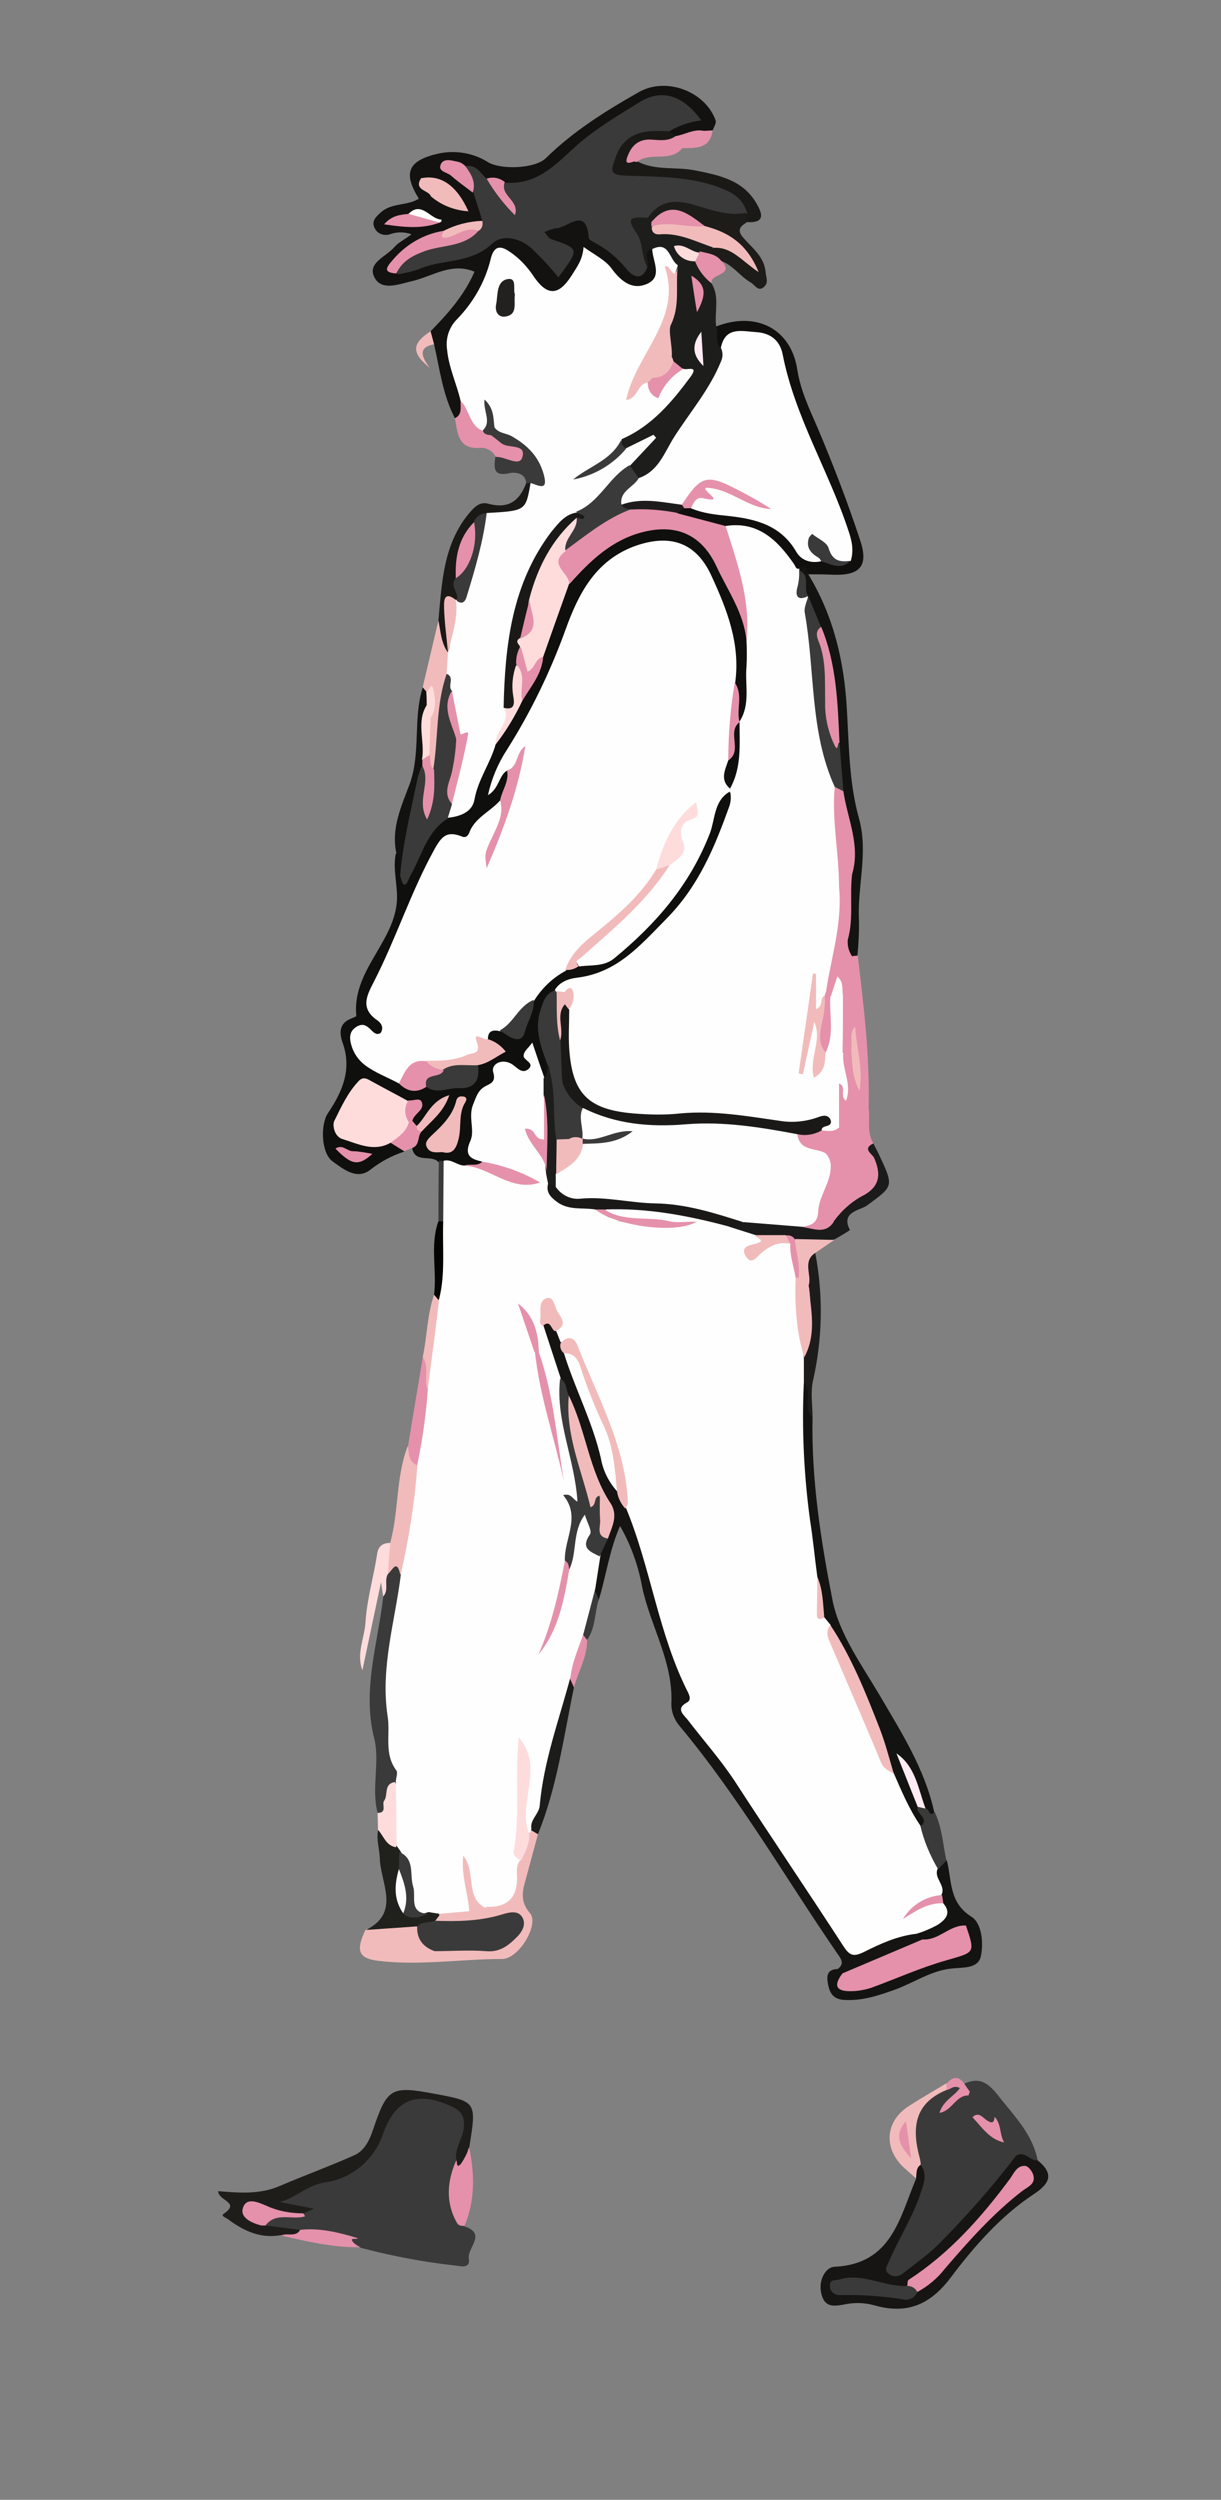 <?xml version="1.0" encoding="utf-8"?>
<!-- Generator: Adobe Illustrator 24.0.1, SVG Export Plug-In . SVG Version: 6.00 Build 0)  -->
<svg version="1.1" id="Layer_1" xmlns="http://www.w3.org/2000/svg" xmlns:xlink="http://www.w3.org/1999/xlink" x="0px" y="0px"
	 viewBox="0 0 281 575" style="enable-background:new 0 0 281 575;" xml:space="preserve">
<rect x="0" y="0" width="281" height="575" fill="#808080" stroke="none"/>
<style type="text/css">
	.st0{fill:#0F0F0D;}
	.st1{fill:#131210;}
	.st2{fill:#151412;}
	.st3{fill:#1D1D1C;}
	.st4{fill:#171513;}
	.st5{fill:#131311;}
	.st6{fill:#110F0E;}
	.st7{fill:#1F1D1A;}
	.st8{fill:#3A3A3A;}
	.st9{fill:#F2BBBB;}
	.st10{fill:#1D1C19;}
	.st11{fill:#1A1916;}
	.st12{fill:#1C1B1B;}
	.st13{fill:#E591AB;}
	.st14{fill:#20201C;}
	.st15{fill:#1C1C1A;}
	.st16{fill:#1D1C1B;}
	.st17{fill:#121210;}
	.st18{fill:#FFDCDC;}
	.st19{fill:#040403;}
	.st20{fill:#FEFEFE;}
	.st21{fill:#1D1D1B;}
	.st22{fill:#FFEBF4;}
	.st23{fill:#1D1B1B;}
	.st24{fill:#1A1918;}
	.st25{fill:#1A1917;}
	.st26{fill:#22211F;}
</style>
<title>frame4</title>
<path class="st0" d="M93,264.9c-2.8,0.9-5.4,2.3-7.7,4.1c-3.1,2.5-6.2,0-8.8-1.9s-2.8-8.5-1-11.1c3.3-4.9,5.5-10,3.4-16
	c-0.8-2.2-1-4.6,1.9-5.7c0.5-0.2,1.2-0.5,1.2-0.6c-1-10.2,8.3-16.6,9.3-25.9c0.4-3.8-1-7.6-0.2-11.5c2.1,0.2,1.7,2,2.2,3.3
	c2.3-1.1,2.4-3.6,3.4-5.4c1.5-2.8,3.3-5.3,6.3-6.7c3.5-1.5,5.7-3.8,6.3-7.7c0.5-3.2,2.8-5.6,4-8.5c2.5-3.1,4-6.8,6-10.2
	c1.9-3.2,4-6.4,4.8-10.1c1.4-5.9,3.5-11.6,6.2-17c6.1-7.4,12.8-13.5,23.4-12.8c5.3,0.3,9.5,2.6,11.6,7.3c2.9,6.5,7.2,12.4,7.8,19.8
	c0.5,3.9,0.6,7.9,0.2,11.9c-0.1,2.4-0.2,5-2.9,6.4c-3.1-2.2-1.1-5.7-2.3-8.4c-0.2-7.8-1.8-15.5-4.8-22.7c-5.5-13.2-16.7-10.4-24-3.4
	c-3.5,3.4-6.1,7.6-7.6,12.2c-3.7,11.7-9.7,22.2-16.2,32.5c-1,1.6-1.6,3.3-2.8,5.5c1.7-2.1,1.2-5.2,4.4-4.9c1.5,2.7-0.1,4.9-1.1,7.1
	c-1.8,3.1-5,4.8-7,7.7c-0.4,0.5-1,1.2-1.6,1.1c-5.3-1.3-6.2,3.2-8,6.2c-5.2,8.8-8,18.5-12.1,27.8c-1.3,2.5-1.1,5.6,0.6,7.9
	c1.4,1.9,1,4-2.3,3.5c-1.1-0.2-2.4-0.7-2.9,0.9c-0.3,1.3,0,2.7,1,3.7c2.2,2.7,5.6,3.5,8.4,5.1c1.8,1.5,4,1.5,6.2,1.4
	c4.3,0.2,8.9,1.1,11-4.2c1.8-1.9,5.3-3.3,2.1-6.7c0.1-2,1.4-2.3,3-2.3c3.6,1.6,5.5,0.4,6.3-3.3c0.3-1.1,0.7-2.2,1.2-3.2
	c1.6-3.5,4.4-5.7,7.8-7.3c1.1-0.5,2.3-0.8,3.5-1.2c6-0.2,10.1-3.8,14-7.8c7.8-7.8,13.6-17.3,17-27.8c0.6-1.8,0.5-4.8,3.9-3.7
	c1.9,4.3-0.3,8.2-1.8,11.9c-5.1,12.2-13.4,21.8-23.8,29.8c-1.5,1.1-3.3,1.7-5.1,1.7c-3.2,0.2-6.2,1.3-8.7,3.2
	c-3.8,3.3-4.4,7.4-2.9,12c0.5,1.5,1.3,3,1.3,4.7c-0.1,1.2-0.2,2.5-1.6,3c-2.3-0.7-2-3-3-4.8c0.1,1.8-0.4,3.7-2.2,3.1
	c-6.5-1.9-7.9,4-9.8,7.2c-2.4,4.3-2.2,9.6,0.7,13.6c-0.8,1.7-2.4,1.6-3.9,1.7c-1.8-0.2-3.5-0.6-5.2-1.2c-0.4-0.3-0.8-0.6-1.2-0.9
	c-1.6-1.8-5.2,0.3-6-3c-0.2-1.6,0.3-3.3,1.5-4.4c1.4-1.3,2.6-2.8,3.6-4.5c-1.4,1.6-2.2,3.4-4.1,4.2c-0.7,0-1.3-0.4-1.5-1.1
	c-0.5-1.4,1.5-3.5-1.1-4.4c-1.2-0.5-2.4-1.1-3.5-1.8c-5.5-3.1-7.2-2.6-10.1,2.9c-2.1,4.1-1.5,5.5,2.8,6.9c2.4,0.7,4.9,0.8,7.3,0.4
	C91.4,262.6,93,262.8,93,264.9z"/>
<path class="st1" d="M104.7,96.2c-2.8-5.3-3.5-11.3-4.8-17c-0.7-0.9-2.2-1.6-0.8-3c3.9-4,7.7-8.2,10.1-13.7c-5.2-2.2-9.6,1-14.1,2.1
	c-3.1,0.7-6.9,2.3-8.7-0.4c-2.3-3.6,2.4-5.1,4.3-7.3c0.9-1.1,2.3-1.7,4-3c-1.6-0.6-3.4-0.6-5,0c-1.3,0.4-2.8-0.1-3.4-1.3
	c-1-1.7,0.3-2.8,1.4-3.8c2.5-2.2,6-1.4,8.7-3.1c-3.7-5.9-2.6-8.8,4.6-10.4c3.9-0.8,8-0.1,11.3,2c3,1.8,10.8,1.5,13.3-0.9
	c6.3-6.2,13.8-10.9,21.4-15.2c6.3-3.6,15.3-0.2,17.7,6.5c0.2,0.6-0.4,1.5-0.7,2.3c-0.5,0.6-1.2,1-2,1.1c-2.3,0.1-4.5,1.2-6.8,0.7
	c-0.7-0.2-1.3-0.8-1.4-1.6c0.4-2.3,3.2-2.2,4.3-4.1c-2.9-3.8-6.7-3.6-10.1-1.5c-6.8,4.2-14.2,8-19.3,14.5c-3.4,4.3-8.1,2.9-12.3,3.6
	c-1.4-0.3-2.8-0.5-4.1-0.8c-1.9-0.8-3.3-2.4-5.3-3c-0.9-0.4-1.8-0.5-2.7-0.3c1.4,2.5,4.2,3.4,5.7,5.6c1,2.2,2.5,4.4,1.4,7.1
	c-2.5,1.7-5.7,1.7-8.4,2.7c-3.8,0.5-6.8,2.8-9.7,5.1c-0.6,0.5-1.8,1.1-0.7,2.2c6.9-2.2,14.4-2,20.8-6.4c3.3-2.2,7.1-1.2,10,1.6
	c1.1,1,2.1,2.2,3.2,3.1c0.8,0.7,1.7,1.9,2.8,0.4s1.1-2.8-0.8-3.6c-1.5-0.7-4.4-1-3.3-3.3c1.2-2.6,4.4-2.7,7-3.2c1.8-0.4,3,0,3.8,2.1
	c1.9,4.6,6.7,6.1,10.2,9c0.5,0.4,1.2-0.3,1.4-1c0.9-1.2-0.7-4.5,2.8-3.4c0.6,1,1,2.1,1.2,3.2c0.6,2.2,0.3,4.3-1.5,5.9
	c-2.1,1.8-4.3,1.1-6.5,0.2s-3.5-3.1-5.2-4.6c-1.9-1.7-3.1-1.6-4.7,0.8c-5.5,8.2-6.5,8.2-13.1,0.3c-3.8-4.5-5.3-4.2-7.7,1.1
	c-1.4,3.2-2.8,6.5-5.3,9c-3.5,3.5-4,7.4-2.8,11.9c0.7,2.9,1.9,5.7,2.2,8.7C106.8,94.6,107.3,96.5,104.7,96.2z"/>
<path class="st2" d="M192.8,452.9c1.7-1.3,0.7-2.4-0.2-3.7c-12-17.5-22.6-35.9-36.2-52.2c-1.2-1.4-1.9-3.2-1.9-5
	c0.5-9.7-4.8-17.9-6.7-26.9c-0.9-5-2.6-9.7-5.1-14.1c-2.5,5.7-3.2,11.5-4.9,17c-1.5,0.1-1.6-1.1-1.9-2.1c-0.3-2.6,0.1-5.2,1.1-7.6
	c0.6-1.6,1.2-3.2,1.7-4.9c1.5-3,1.3-6.6-0.6-9.4c-4.2-6.8-5-15-8.3-22.2c-0.4-1.6-1.1-3.1-2-4.5c-1.4-3.9-3.2-7.7-3.5-12
	c1.4-2.8,2.7-1,4,0.1c0.7,1,1.3,2.1,1.7,3.2c0.3,0.9,0.7,1.8,1.1,2.7c3,7.7,6.1,15.3,8.3,23.2c0.7,2.7,1.9,5.3,3.5,7.6
	c0.8,1.5,1.3,3.2,2,4.7c5.1,10.7,7,22.5,10.9,33.7c1.5,4.4,4.8,8.5,3.4,13.7c-0.2,0.9,0.7,1.8,1.3,2.6
	c12.6,14.5,21.8,31.4,32.6,47.1c2.3,3.4,4.2,4.9,8.4,2.8c2.8-1.4,5.9-3.4,9.4-2.4c0.7,0.3,1.2,1,1.4,1.7c0,0.7-0.5,1.3-1.1,1.6
	c-5.8,1.8-10.8,5.7-16.8,6.9C193.6,454.3,193,453.7,192.8,452.9z"/>
<path class="st3" d="M150.1,57.3c-2.6,0.7-0.3,2.8-1.2,4c-3-2.4-3.6-6.1-4.3-9.4c-0.7-3.1,1.7-3.4,4.2-2.4c0.6,0.3,1.2,0.7,1.7,1.2
	c0.3,0.3,0.6,0.6,0.9,1c2.4,1.8,5.5,0.8,8.1,2.1c1.6,0.8,3.6,0.8,4.6,2.6c-0.1,1.6-1.5,1.6-2.5,2.1c-0.4,0.1-0.9,0.2-1.4,0.3
	c-0.8,0-1.5-0.3-2.3-0.2c0.7,0.4,1.4,0.6,2.1,1c1.8,1.4,3.1,3.3,3.7,5.5c2,3.1,0.7,6.6,1.1,9.9c1.7,1.2,1.1,3.5,2.2,5
	c1.2,2.1,0.3,3.9-0.8,5.6c-4.6,7.9-9.7,15.6-15.2,22.9c-0.9,1.2-2,2.3-3.7,2.2c-1.9-0.4-1.8-2.5-2.9-3.6c0.4-2.3,2.6-3.2,3.8-4.9
	c-1.5,0.4-2.8,1.6-4.6,1.3c-0.9-0.3-1.5-1.3-1.2-2.2c3.6-4.5,9.6-6.4,12.6-11.5c0.8-1.3,2.8-2.2,1.4-4.2c-0.9-0.7-1.6-1.5-2.2-2.5
	c-0.2-0.4-0.3-0.9-0.4-1.3c-1.7-6.8,0.8-13.4,1-20C153.9,59.7,152.2,58.1,150.1,57.3z"/>
<path class="st4" d="M238.8,496.9c3.8,3.1,2.9,5.3-0.9,7.8c-7.7,5.1-13.7,12-19.2,19.3c-4.8,6.3-10.2,8.4-17.7,6.2
	c-2.3-0.6-4.6-0.6-6.9-0.1c-2.7,0.5-4.4,0.4-5.1-2.6s1-6,3-6.1c13.2-0.6,15-11.2,18.8-20.2c-0.6-1.2-0.9-2.4,0.3-3.4
	c4.2,0.4,2.8,3.3,2.2,5.5c-1.4,4.3-3.2,8.4-5.4,12.3c-0.9,1.7-2,3.4-2.2,5.9c3.8-0.5,6.3-2.8,8.4-5.1c5.2-6,11.6-10.9,15.9-17.7
	c0.8-1.3,1.8-2.4,3-3.2C235.7,493.7,237.3,495.2,238.8,496.9z"/>
<path class="st5" d="M187,326c-0.3,14.2,1.9,28.3,4.6,42.1c1.5,7.6,6.6,14.7,10.7,21.6c5.1,8.7,10.5,17.1,12.7,27.1
	c0.2,0.4,0.4,0.9-0.2,1.1c-1.4,0.5-1.7-0.9-2.4-1.5c-1.4-3.5-2.5-7-4.2-11c1.4,3.7,2.7,6.9,3.7,10.2c0.3,1.6,3.1,3.2-0.1,4.8
	c-4.6-2.7-5.1-7.8-7-12.1c-3.9-11.7-8.3-23.1-14.6-33.8c-0.6-0.8-1.2-1.7-1.5-2.7c-1.4-3-0.8-6.4-1.9-9.5c-1.9-12.6-4.1-25.1-3.3-38
	c0.1-2.1-0.2-4.3,1.2-6.2c2-0.8,1.6,0.8,1.8,1.8C186.7,321.9,185.9,324.1,187,326z"/>
<path class="st6" d="M166,80.1c-1.8-1.4-0.4-3.5-1.2-5c9.2-3.6,17.3,0.5,18.7,10c0.8,4.9,2.8,9,4.7,13.4c3.6,8.5,6.9,17.1,9.8,25.9
	c1.9,5.8-0.1,8-6.2,7.8c-2-0.1-4-0.1-5.9-0.1c-1.1-0.2-2.1-0.5-3.1-0.8c-1.2-0.9-2.2-2-3-3.2c-3.3-4.6-7.8-6.1-13.2-5.6
	c-3.7-1.1-7.7-1.2-10.7-3.9c-0.3-0.8,0.2-1.7,1-2c0.7-0.3,1.5-0.5,2.3-0.4c3.8,0.6,7.5,1.3,11.3,1.8c5.2,0.7,9.6,2.5,12.7,6.9
	c1.1,1.9,3.1,3.1,5.3,3.2c2,0.1,4,2,5.8-0.3c0.4-1.6,0.3-3.4-0.4-4.9c-3.7-9.1-6.6-18.5-11.1-27.2c-1.6-3-1.8-6.4-2.6-9.6
	C177.9,77.2,173.7,75.5,166,80.1z"/>
<path class="st7" d="M64.7,514.1c-4.8,0.9-8.7-1-12.3-3.7c-0.4-0.3-1.7-0.7-0.9-1.2c3.9-2.7-1.2-2.9-1.3-5.2
	c4.8,0.4,9.6,0.8,14.2-1.2c5.6-2.4,11.4-4.5,17-7c2.4-1,3.6-3.4,4.4-5.8c3.3-9.7,4.1-10.3,14.2-8.4c9.7,1.8,9.7,1.8,8,12.3
	c-0.9,1.2,0.1,2.8-1,4c-1.5,1.8-2.3,1-2.9-0.7c-0.4-2.2,0.6-4.2,1.1-6.3c0.3-1.3,0.6-2.6-0.3-3.8c-2.5-3.4-11.8-3-14.1,0.5
	c-0.8,1.5-1.5,3-2.1,4.5c-3,6.3-8.2,9.9-14.9,11.2c-2,0.4-4,1.2-5.7,2.2c1.5,0.8,3.3,0.8,4.2,2.4c0.1,1.2-0.8,1.6-1.7,2
	c-4.3,1-8.3-1.1-13-1.5c1.2,2.3,2.9,2.1,4.4,2.3c2.6,0.5,5.4,0.2,7.3,2.6C68.1,515.3,66.3,514.2,64.7,514.1z"/>
<path class="st5" d="M184,130.9c1.5-1.3,1.8-0.2,1.9,1c5.9,9.6,8.4,20.2,9,31.3c0.5,8.4,0.5,16.9,2.8,25.1c2.2,7.9-0.5,15.8,0,23.7
	c0,2.6-0.1,5.3-0.4,7.9c-0.4,0.4-1,0.5-1.6,0.3c-1.7-1.1-1.9-2.7-1.6-4.5c0.9-4.6,0-9.4,0.7-14c1.3-6.9-0.7-13.5-1.9-20.1
	c-0.8-3.5,0.1-7.1-1-10.5c-0.6-8.6-0.7-17.3-4.1-25.4c-0.7-2.5-1.5-5-2.4-7.5c-0.2-0.4-0.4-0.9-0.5-1.3c-0.8-1.6-1.2-3.5-1.1-5.3
	C184,131.3,184,131.1,184,130.9z"/>
<path class="st8" d="M86.9,417c-1.5-5.7,0.6-11.8-0.8-17.2c-2.8-11.2,0.9-21.8,2.1-32.6c0.8-1.8,0-3.8,0.3-5.6
	c1.7-2.7,3.2-3.2,4.6,0.2c0.4,1.5,0.4,3,0,4.4c-3.1,9.8-3,19.8-3.1,30c0,4.6,2,8.7,1.7,13.1c-1.1,1.9-1.8,3.9-2.2,6
	C89.3,416.9,88.7,418,86.9,417z"/>
<path class="st9" d="M123.8,421.9l-2.7,10c-0.8,2.8-1.6,5.3,0.9,8.2c2.1,2.5-2.5,10.5-6.5,10.5c-9.5,0-19.1,1.6-28.6,0.4
	c-4.5-0.6-5-2.4-2.8-7.1c0.3-0.3,0.9-0.3,1.2,0c0,0,0.1,0.1,0.1,0.1c1.3,3.5,3.7,4.7,7.3,3.9c2.4-0.6,4.9-0.3,7.3-0.4
	c3.3,0,6.7,0,10,0c1.5,0.1,3-0.2,4.4-0.7c1.8-0.9,4.3-2,3.6-4.1s-3.2-0.7-4.8-0.4c-4.4,0.8-8.8,1.9-13.2-0.2c-0.6-1.3,0.1-2,1-2.8
	c2-1,4.3-0.8,6.4-0.8c1.5,0.1,3,0,4.4-0.5c3.4-0.3,5.2-2.1,5.7-5.5c0.2-1.6,0.5-3.2,1.2-4.7c0.9-1.9,1.5-3.8,2.2-5.8
	c0.2-0.4,0.5-0.8,0.8-1.2C122.8,420.3,123.4,421,123.8,421.9z"/>
<path class="st5" d="M192.8,452.9l1.1,0.9c0.8,3.3,3.1,2.8,5.5,2.4c4.1-0.7,7.7-2.9,11.6-4.2c2.6-0.9,5.1-2.2,8-2.6
	c1.5-0.2,3.3-0.7,2.8-2.7c-0.6-2.5-2.5-1.5-4-1c-1.8,0.6-3.6,1.9-5.6,0.4L211,445c1.3-2.7,6.4-2.7,5.2-7.2c-0.2-0.7-0.3-1.3-0.4-2
	c-0.2-1.9-1-3.7-0.5-5.7c0.5-1.1,0.9-2.4,2.6-2.2c1.2,4.6,0.4,9.7,5.7,13c2.4,1.5,2.8,6.2,2.1,9.2c-0.7,2.8-4.2,2.4-6.8,2.7
	c-4.6,0.5-8.5,3.2-12.8,4.8c-3.9,1.4-7.7,2.7-12,2.4c-2.2-0.2-3.1-1.4-3.5-3.4S190.2,453,192.8,452.9z"/>
<path class="st8" d="M69.8,509.1l2.3-1c0.8-1.1,2.2-1.6,3.5-1.4c9.7,0.6,19.4,0.4,28.8,3.2c1.1,0.4,2,1.2,2.5,2.2
	c5.2,1.7,0.6,4.9,1,7.4s-2.1,1.7-3.2,1.6c-7.3-0.8-14.6-2.2-21.8-4.1c-0.8-0.9-2.6,0.2-2.9-1.2s1-1.4,1.9-1.7
	c7.1,1.3,14.3,2,21.5,2.9c-3.6-2.3-7.2-4.5-11.8-4.2c-7.3,0.5-14.4-1-21.6-2.3C69.9,510.1,69.7,509.6,69.8,509.1z"/>
<path class="st10" d="M161,57.8l3.3-0.8c2.9-1.9,4.8,0.4,6.8,1.6c-2.3-3.2-5.9-4.3-9.5-5.7c-3.6-2.9-7.5-3.7-11.8-1.8l-1-1
	c1.4-4.2,3.9-5.7,8.7-4.8c4.4,0.8,8.6,2.4,13.1,2.9c1.6,0.5,1.7,1.6,1.2,3c-2.9,1.6-1.1,3.1,0.2,4.5c1.9,2,3.9,3.8,4.2,6.9
	c0.1,1.3,0.8,2.5-0.5,3.5s-2-0.6-2.9-1.1c-2.6-1.5-4.2-4.2-7.2-5.1C163.9,59.9,162.1,59.7,161,57.8z"/>
<path class="st11" d="M172,51.1c-1.1-0.7,0-1.5-0.1-2.2c-7.8-7.1-17.8-6.2-27.2-7.3c-4.6-0.5-5.7-2.2-3.9-6.4
	c2.6-5.9,7.6-7.8,13.2-5l1.4,1.1c-0.9,2.5-3.1,1.7-4.9,2s-4,0.3-4.2,2.9c0.2,0.3,0.4,0.6,0.5,1c4.2,2.1,8.8,1.1,13.2,2
	c5.5,1.1,11,2.2,14.1,7.6C175.5,49.2,176.1,51.3,172,51.1z"/>
<path class="st12" d="M201,263c0.4,0.9,0.9,1.7,1.3,2.6c3.5,7.4,3.3,7.2-2.8,11.7c-1.5,1.1-6.1,1.4-3.9,5.6c0,0.1-2.3,1.5-3.6,2.2
	c-2.8,0.4-5.4,1.6-8.3,0.9c-1-0.3-2.1-0.5-3.2-0.6c-2.1-0.1-4.3,0-6.4-0.2c-2.3-0.6-5-0.3-6.3-3c0.7-1.4,2-1.7,3.3-2.1
	c4.5,0.2,9-0.2,13.5,0.7c2.3,1,4.7,1.6,6.5-0.9c1.7-2.2,3.8-4.2,6.2-5.7c2.8-1.9,4.1-4.2,2.8-7.6C199.5,265.4,198.3,263.6,201,263z"
	/>
<path class="st13" d="M201,263c-2.7,1.3-0.2,2.4,0.2,3.4c1.5,3.5,1.4,6.3-2.2,8.4c-2.8,1.4-5.2,3.5-7.1,6.1c-2.7-0.6-1.7-2.5-1-3.8
	c1.5-3.5,2.5-7.2,3.9-10.8c1.2-2,3.1-3.7,2.2-6.4c0-0.7,0.1-1.4,0.3-2.1c0.6-1.2,0.7-2.9,2.6-3C200.3,257.5,199.4,260.4,201,263z"/>
<path class="st11" d="M100.9,142.7c0.8-8.7,1.1-17.5,7.1-24.7c1.3-1.5,2.5-2.7,4.5-2.1c4.5,1.2,7.1-0.7,8.6-4.8
	c0.3-0.3,0.9-0.3,1.2,0c0.1,0.1,0.1,0.1,0.1,0.2c0.2,5.9-1.8,7.6-9.2,8c-1.4-0.2-2.8,0.5-3.4,1.7c-3,3.1-3.2,7.3-3.8,11.2
	c-0.6,1.7,0.1,3.4-0.3,5.1c-0.2,0.4-0.5,0.7-0.9,0.9c-2.4,1.3-1.3,3.4-1.1,5.2c0.3,2.1,0.9,4.2-0.3,6.3c-0.4,0.4-0.9,0.4-1.3,0.2
	C100.7,147.9,100.2,145.2,100.9,142.7z"/>
<path class="st9" d="M92.1,362.1c-0.8-3.7-1.9-0.7-2.8-0.1c-2.2-2.6-0.7-4.8,0.5-7.1c2-7.3,1.3-15.1,4-22.2c1.7,1.2,2.3,3.1,3.1,4.9
	c0.2,7.4-1.4,14.5-2.5,21.7C94.2,360.5,93.8,362,92.1,362.1z"/>
<path class="st14" d="M84.5,443.9l-0.4,0.1c8.3-4.1,3.4-10.9,3.3-16.7c-0.1-2.1-0.8-4.2-0.4-6.3c2.5-0.1,2.8,2.6,4.6,3.5
	c0.5,0.5,0.9,1.1,1.2,1.8c0.4,1.2,0.4,2.4,0.1,3.6c-0.5,3.1-1.5,6.2,0.8,9c1.7,1.3,3.4,0.4,5.2,0.3c0.9,0.1,2.1-0.1,2.2,1.4l-1,1.3
	c-1,1.7-2.8,2-4.5,2.4C91.9,444.5,88.1,446.5,84.5,443.9z"/>
<path class="st15" d="M123.8,421.9l-1.7-1c-1.4-3.8,0.2-7.6,1.1-11c1.8-6.5,3.1-13.2,5.1-19.7c0.5-1.7,1-3.5,2.7-4.6
	c1.8,0.2,1.5,1.3,1.1,2.5C129.7,399.6,128.2,411.1,123.8,421.9z"/>
<path class="st8" d="M238.8,496.9c-1.8,0.2-3-2.4-5-1c-1.5-0.6-2.8-1.6-3.7-3c-1.1-1.8-1.3-3.9-2.1-5.8c-0.9-3.1-3.2-4.7-6-5.9
	c-0.5-0.4-0.6-1.2-0.2-1.8c0,0,0.1-0.1,0.1-0.1c3.2-1.5,5.2-0.5,7.5,2.3C233.2,486.5,237.6,490.7,238.8,496.9z"/>
<path class="st13" d="M199.9,254.8c-1,0.9-0.4,2.7-1.8,3.4c-2.5,0.7-2.8-0.7-2.5-2.6c0.2-1.7,1.2-3.3,1-5.1c0.6-4.8-1.4-9.5-1-14.3
	c-0.1-4.3-1.1-8.5-0.6-12.8c0.1-1.3-0.1-2.7,1.3-3.5l1.1-0.1C198.8,231.5,200.2,243.1,199.9,254.8z"/>
<path class="st9" d="M211.9,497.9c-1.2,0.8-0.9,2.1-1.1,3.2c-0.7-0.7-1.4-1.3-2.2-2c-5.2-4.3-5.2-10.8,0.3-14.5
	c2.9-1.9,5.9-3.6,8.9-5.4c0.4,0.3,0.6,0.8,0.6,1.3c-4.9,4.3-7.8,9.3-5.7,16.1C212.8,497.1,212.3,497.6,211.9,497.9z"/>
<path class="st16" d="M187,326c-2.5-2.2,0.2-5.7-2-8c-1.7-1.7-1.3-3.8-1-5.8c2-5.3,2.3-11,0.9-16.5c-0.4-1.8-0.4-3.6-0.1-5.4
	c0.3-1.4,0.5-3.1,2.8-2.2c1.9,9.8,1.7,19.8-0.5,29.5C186.5,320.3,187,323.2,187,326z"/>
<path class="st13" d="M106.9,512c-0.7,0-1.4,0-1.8-0.8c-3.9-4.3-3.9-10.8-0.1-14.3c0.3,0.3-0.1,2.1,1.1,0.8c0.8-1.2,1.4-2.4,1.9-3.7
	C109.2,500,109.4,506.1,106.9,512z"/>
<path class="st9" d="M100.9,142.7c0.5,2.5,0.6,5.2,2.2,7.4c1.4,1.5,1.2,3.2,0.8,5c-2.2,5.5-1.3,11.5-2.4,17.1
	c-0.3,1.6-0.1,3.3-1.2,4.7c-2.2,0.4-2.1-1.3-2.5-2.6c-0.2-2.7-0.1-5.4,0.1-8.1c0.3-2.3,2-4.5,0.3-6.9c-0.5-0.3-0.8-0.8-0.9-1.3
	L100.9,142.7z"/>
<path class="st13" d="M104.7,96.2c1.8-0.9,1.2-2.6,1.3-4.1c3.4,0.6,2.8,4.9,5.5,6c0.8,0.5,1.6,1,2.4,1.4c1.4,0.8,3,1.5,4.5,2
	c1.9,0.5,3.7,1.8,2.8,3.9s-3,1.6-4.8,1.2c-0.9-0.3-1.8-0.9-2.4-1.7c-0.7-1.2-1.9-1.9-3.3-1.9C105.5,103.5,105.3,99.8,104.7,96.2z"/>
<path class="st8" d="M114,105.1c2.2-0.2,5.5,2.4,6.2,0.1c1-3.3-3.3-1.9-4.9-3.3c-0.7-0.6-1.5-1.2-2.3-1.8c-0.8-1.1-0.4-1.9,0.8-2.4
	c5.8,1.4,10.2,4.5,12.2,10.4c0.4,1.3,0.7,2.7-0.5,3.7s-2.4,0.2-3.4-0.7l-1,0.1c-0.1-2.5-2.7-2.6-3.7-2.4
	C113.6,109.7,113.6,107.8,114,105.1z"/>
<path class="st17" d="M97.3,158.1l0.9,1.1c0.7,0.9,1,2.1,0.8,3.2c-1.5,4-0.7,8.2-0.9,12.4c0,0.6,0,1.1-0.1,1.7
	c-0.5,7.2-4,14-3.7,21.4c0.1,1.3-0.2,3.1-2.1,3.5c-0.4-1.7,0.5-3.7-1-5.2c-1.2-5.8,1.2-10.8,3.1-15.9C96.9,173,95,165.3,97.3,158.1z
	"/>
<path class="st18" d="M89.8,354.9c-0.2,2.4-0.4,4.7-0.5,7.1c-1,1.6,0.3,3.7-1.1,5.2c-0.2-1-0.3-1.9-0.5-3.3
	c-1.5,7-2.9,13.7-4.3,20.3c-1.4-3.8,0.4-7.2,0.7-10.8c0.3-5.4,1.9-10.7,2.7-16C87.1,355.5,88.2,354.9,89.8,354.9z"/>
<path class="st13" d="M95.9,337c-1.9-0.9-1.8-2.7-2-4.3c1.1-6.9,2.3-13.8,3.4-20.6c3.1,1.3,1.6,4.2,2.1,6.4
	C98.5,324.7,100,331.3,95.9,337z"/>
<path class="st9" d="M187.6,288.2c-3,2-0.7,5.1-1.5,7.5c0.7,4,0.2,8,0.3,12.6c-2.9-1-2.7-3.1-2.8-4.9c-0.2-2.9,0.2-5.9-0.7-8.8
	c0.2-3.2-1.7-6.4,0.1-9.6l9,0.2L187.6,288.2z"/>
<path class="st8" d="M217.8,428l-2,2c-3.1-2.6-5.4-5.5-4-9.9c2.4-1.8-1.2-2.9-0.6-4.5c0.6-0.3,1.4-0.1,1.8,0.4
	c0.9-0.2,0.7,2.2,2.1,0.8C216.8,420.3,217,424.2,217.8,428z"/>
<path class="st13" d="M82.3,514.8c-0.1,0.5-2.2-0.4-0.9,1.1c0.5,0.4,1,0.8,1.6,1c-6.3,0.1-12.3-1.3-18.3-2.7
	c1.4-0.7,3.3,0.5,4.4-1.3C74,510.7,78.9,511.5,82.3,514.8z"/>
<path class="st18" d="M91.1,424.9c-2.3-0.4-2.8-2.6-4.1-4l-0.1-3.9c2.3,0,0.9-2,1.5-2.8c1-1.3-0.2-3.9,2.5-4.3
	C93.6,414.9,93.3,419.9,91.1,424.9z"/>
<path class="st9" d="M98.3,319.5c-0.7-2.4,0.5-5.1-1-7.4c1-4.7,1-9.7,2.6-14.3c0.9,0.2,1.6,0.8,2,1.7
	C102,306.4,101.7,313.2,98.3,319.5z"/>
<path class="st19" d="M100.9,299l-1-1.2c0.7-5.6-1-11.4,1-16.9c0.6-0.2,1.3-0.1,1.6,0.5C103.7,287.3,105.1,293.4,100.9,299z"/>
<path class="st13" d="M161,57.8c1.7,0.5,3.6,0.5,4.9,2.1c3.6,3.5-2.8,3-2.1,5.3c-1.7-1.3-3-3-3.8-5c-0.6-1.1,0.5-1.4,1-2L161,57.8z"
	/>
<path class="st13" d="M97.1,260.2c-1.1,1-0.4,3.1-2.1,3.8l-2,0.8l-3.2-2c0.5-2.2,2.4-3.4,3.8-5c0.4-0.2,0.8-0.2,1.2-0.1l1,1.2
	C96.5,259,97,259.5,97.1,260.2z"/>
<path class="st13" d="M132.1,388.2c-0.3-0.8-0.7-1.5-1-2.3c-1.5-4.1,0.4-7.2,2.9-10.2c0.9,0.1,1.6,0.4,1.1,1.5
	C135.2,381.2,133,384.5,132.1,388.2z"/>
<path class="st13" d="M146.8,37.1l-0.4,0.2l-0.4-0.2c-0.1-3.2,2.2-3.7,4.5-3.9c2.1-0.1,4.1-0.8,6.2-0.5c0.4,0.2,0.6,0.8,0.4,1.2
	c0,0.1-0.1,0.1-0.1,0.2C154.3,37.4,149.8,34.9,146.8,37.1z"/>
<path class="st13" d="M217.9,480.7l-0.1-1.4c1.4-1.6,2.8-2,4.2,0.1c0.4,0.6,0.8,1.2,1.2,1.7c0.1,0.5,0,0.9-0.3,1.3
	c-1.1,1.1-2.4,2.2-3.7,3.1c-0.9,0.7-2,1.5-3,0.4s0.1-2,0.8-2.9C217.5,482.3,218.7,481.9,217.9,480.7z"/>
<path class="st8" d="M135.1,377.2l-1-1.3c-1.3-4-0.5-7.5,2.7-10.3c0.3,0.8,0.7,1.5,1,2.3C136.8,371,137.1,374.5,135.1,377.2z"/>
<path class="st8" d="M102,281l-1.1-0.2c0-4.6,0-9.2,0.1-13.8h1.1C104.3,271.7,104.5,276.4,102,281z"/>
<path class="st9" d="M99.1,76.2l0.8,3c-2.8,0.5-3.7,1.9-1,5.4C94.5,81.1,94.9,78.9,99.1,76.2z"/>
<path class="st13" d="M157,34.1c0-0.3,0-0.7,0.1-1c1-2.1,3.6-1.6,4.9-3l2-0.1C163.4,34.4,160,34,157,34.1z"/>
<path class="st20" d="M102,281l0.1-14c1.8-0.5,3.1,1.1,4.8,1.1c4.7,0,9,1.8,13.3,3.5c-2.8-2.1-6.6-1.9-9.2-4.4
	c-2.7-0.6-4.3-1.4-2.7-4.9c1-2.4-0.6-5.4,0.6-8.3c0.7-1.7,1.1-3.3,2.9-4.2c1.1-0.6,2.4-0.9,1.7-3.2c-0.5-1.8,1.9-3.2,4.2-1.9
	c1.2,0.7,2.4,2.5,3.9,1.2c1.6-1.4-1.2-2-1.1-3.1s1.1-1.7,2-3c1,3,1.9,5.6,2.8,8.2c0.8,1,1.2,2.3,1.1,3.6c0,2.3,0,4.6-0.1,6.9
	c0,1.9,0,3.9-2.1,5c2.8,1.3,1.7,4.3,2.7,6.4c0.2,0.7,0.3,1.4,0.4,2.1c0.4,3.2,2.7,4.2,5.3,4.7c1.6,0.3,3.3,0.1,4.7,1
	c1.9,2.3,4.8,3.6,7.8,3.4c3.3-0.2,6.5,0.6,10,0.8c-3.9-0.4-7.4-0.8-11-1c-2-0.1-4.9,0.1-4.7-3.5c9.7-0.1,19.5-0.9,28.2,4.7l6.3,2
	c2.9,0.6,2.6,1.8,0.5,3.2c2.6-0.9,5-4.4,8-0.7c0.3,2.6,1.2,5.1,1,7.8c0.6,5.9,0.8,11.8,1.6,17.8L185,318c-0.5,10.5,0,21.1,1.4,31.5
	c0.7,4.4,1.1,8.8,1.7,13.2c1,3-0.9,6.6,1.6,9.3l1.4,1.7c4.4,11.6,9.1,23.1,14.6,34.2c1.8,4.1,3.5,8.2,6.1,12c0.8,3.5,2.2,6.8,4,9.9
	c-1,2.2,1.9,3.8,0.9,6c-1.9,1.7-4.8,1.4-6.4,3.2c2-1,3.9-3.1,6.7-1.3c2.1,2.3,0.6,3.9-1.3,5.1c-1.5,0.8-3.1,1.5-4.8,2
	c-4.4,0.5-8.3,2.3-12.1,4.2c-2.3,1.1-3.2,0.9-4.6-1.2c-8.3-12.8-16.8-25.3-25.1-38.1c-3.3-5-7.3-9.5-10.9-14.2
	c-1-1.2-2.7-2.5-0.1-3.9c0.9-0.5,0.7-1.3,0.3-2.2c-6.9-13.5-8.6-28.8-14.4-42.7c-1.4-12.5-6.6-23.7-11.2-35.2
	c-0.8-1.8-2.2-2.3-3.8-2.8l-1.1-2.8c0-1.8,0.5-3.8-1.7-5.1c-0.6,1.2-1.6,2.3-1.2,3.9l4,12.2c1.7,7.3,2.5,14.8,4.5,22.1
	c1.3,4.7-1.4,8.7-1.5,13.2c0,2.1-1.2,4.1-0.9,6.3c-1.2,6.4-3,12.7-5.3,18.8c2.5-5.5,3.5-11,4.9-16.4c0.5-3.4,0.7-7,1.9-10.3
	c0.4-1.2,0.5-3,2.3-2.8c1.4,0.2,1.9,1.9,2,3.2c0,2.3,0.4,4.6,1.3,6.7c-0.4,2.6-0.8,5.1-1.2,7.7c-0.9,3.4-1.8,6.9-2.7,10.3
	c-1.1,3.3-2.6,6.5-3,10c-2.6,9.8-6.2,19.4-7.1,29.7c-0.2,1.9-2.3,3.2-1.9,5.3c-0.1,0.3-0.2,0.6-0.3,0.9c-2.6-0.4-1.7-2.5-1.8-4
	c-0.4-4.4,1-8.8,0.3-13.5c0,8-0.9,15.8-0.5,23.5c-1.4,1.3-1,3-1,4.6c-0.1,4.6-2.5,6.5-6.9,6.4c-2.8,1.3-3-1.4-3.6-2.7
	c-0.6-1.3-0.9-2.8-0.8-4.2c0.4,1.2,0.1,3.5,1.3,5.5c0.7,1.1,0.2,1.9-0.9,2.4l-7,0.6l-2.5-0.4c-2.6,1-3.8,0-4.3-2.8
	c-0.7-3.8,0-7.9-2.2-11.3l-0.8-1.1c-0.1-5-0.1-10-0.2-15c0.1-0.8,0.5-1.9,0.1-2.4c-2.9-3.9-1.3-8.3-2-12.5
	c-1.7-11.3,1.8-22,3.1-32.9c1.9-8.3,3.2-16.7,3.8-25.2c1.2-5.8,2-11.6,2.4-17.5c0.9-6.8,1.8-13.7,2.6-20.5
	C102.5,293.1,101.8,287,102,281z"/>
<path class="st20" d="M91.8,249.2c-2.6-1.4-5.4-2.4-7.8-4.2c-1.6-1.2-2.7-2.9-3.2-4.8c-0.4-1.5-0.4-3,1.2-4s2.5-0.2,3.5,0.8
	c0.5,0.5,1.2,1.2,2.1,0.6c0.9-1.4-0.1-2.5-0.9-3c-3.8-2.7-2.3-5.6-0.7-8.7c5.1-9.9,8.5-20.6,13.9-30.4c1.8-3.3,3-4.4,6.4-3.1
	c0.5,0.3,1.2,0.1,1.5-0.5c0,0,0-0.1,0.1-0.1c1.2-3.7,5-5.1,7.3-7.8c2.2,0,1.2,1.4,1.1,2.4c-0.6,3.6-2.5,6.8-3.5,9.8
	c3.8-7.1,4.5-15.5,7.6-23.1c-1.2,1.1,0,4.6-3.5,4c-2.2,1.2-1.9,4.2-4.6,5.8c0.8-3.7,2.3-7.3,4.4-10.5c5.5-8.7,10-18,13.5-27.7
	c3-8.3,7-16.1,16.5-19.3c7.9-2.6,13.7-0.4,17.1,7.2c3.6,7.8,6.6,15.6,5.4,24.4c0,5.6-0.2,11.2,0,16.8c-0.6,2.2-0.8,4.6-0.6,6.9
	c0,0.5-0.2,0.9-0.5,1.3c-3.8,2-3.5,6.4-4.7,9.6c-4.6,11.9-12.4,20.9-22,28.8c-2.4,2-5.3,1.5-8.1,1.9c-1.1-1.6-1.1-1.5,0.4-3
	c4.4-4.4,9.5-8,13.7-12.8c2.2-2.4,4.2-5,6-7.8c0.7-1.4,2.4-1.8,1.6-4.4s1.2-5.5,4-7c-4.4,3.3-5.1,8.6-7,13.2
	c-4.6,7.5-11.6,12.5-17.9,18.4c-1.4,1.3-2.8,2.8-3.9,4.4c-3,1.6-5.5,4-7.3,6.9c-2.3,2.6-3.3,6.8-7.8,7c-1.7-0.4-2.9-0.1-2.8,2
	c-0.9,4.5-4.6,5.2-8.2,6c-2,0.3-4,0.4-6,0.4C94.8,244.7,94.7,249.3,91.8,249.2z"/>
<path class="st20" d="M168,182c0-0.2,0-0.4,0-0.7c0.5-4.9,0.9-9.8,1.5-14.7l0.6-0.5c2.7-4,1.3-8.5,1.7-12.8c0.1-2,0.1-3.9,0-5.9
	c-0.1-7.3-3.3-14-4.6-21.1c-0.3-1.8-1.2-3.5-0.3-5.3c7.5-1.2,12,3.2,15.8,8.7c0.4,0.5,0.4,1.3,1.3,1.1l-0.1,0.3
	c1.5,1.7-0.7,4.7,2,5.9l0,0c2.2,9.7,2.2,19.7,3.3,29.5c0.6,5,3.9,9.2,3.7,14.4c0.6,7.7,1.3,15.3,1.4,23c0.9,8.1-1.1,15.7-3.5,23.3
	c0,0.5-0.2,1-0.4,1.5c-0.8,1.4-0.1,3.4-2.1,4.4c-2.3-1.8-1.2-4.1-0.9-6.2c-0.6,5.5-1.6,10.9-2.2,16c1-2.6,0-6,2-9.5
	c2.6,2.8,1.9,5.7,1.7,8.5c0,0.3-0.1,0.7-0.2,1c0.4-0.4,0.2-1,0.4-1.4c0.8-4.1,0-8.2,1.3-12.2c0.1-0.7-0.1,0.1,0.2-0.5
	c0.8-1.5-0.6-4.8,2.3-4.5c2.5,0.2,1.8,3.1,2,5c0.7,4,0.3,8.1,0.4,12.2c-0.3,2.5,0.7,4.9,0.9,7.4c0.2,1.9,0.6,4-1.7,5.2
	c-2-0.8-0.3-3-1.3-3.9c-0.3,3,1.8,6,0.4,9.2c-1.1,1.8-2.6,1.9-4.4,1.2c-1-0.9-2.3-1.4-3.6-1.4c-13.4-0.5-26.8-1.9-40.2-2
	c-12.2-0.1-17.4-7.9-16.1-21.8c0.1-0.7,0.2-1.3,0.3-2c0-1.5,1.4-2.8,0.3-4.4c-0.5-0.2-1-0.3-1.5-0.5c-0.3-0.1-0.6-0.4-0.7-0.8
	c1.1-1.9,3.3-2.6,5-2.8c9.3-1.1,14.6-7.4,20.7-13.6c7.4-7.5,11.1-16.5,14.5-26C168.2,184.3,168.3,183.1,168,182z"/>
<path class="st20" d="M122.1,111.1c1.8,0.5,4.2,2.1,3-2.1s-3.9-6.7-7.4-8.7c-1.3-0.7-2.9-0.6-3.9-2c-0.6-0.8-1-1.7-0.9-2.7
	c-0.6,1.2,0.9,3.5-1.8,3.5c-3.1-1.2-3-4.9-5.1-6.9c-0.9-3.9-2.7-7.6-3.1-11.7c-0.4-2.6,0.4-5.2,2.3-7.1c3.7-3.8,6.4-8.5,7.7-13.7
	c0.8-3.5,2.5-3.1,4.4-1.8c2.1,1.4,3.8,3.2,5.2,5.2c3.3,5.1,6,5.1,9.1,0.2c1.1-1.8,2.5-3.5,2.7-6.5c2.5,1.8,5,3,6.4,4.9
	c2.2,3,4.8,5.1,8.2,3.6c3.7-1.6,1.3-5.2,1.2-8c4-2,3.9,2.5,5.9,3.7c-1.9,5.4-1.6,11.2-3.8,16.6c-1.3,3.4-4.5,5.8-4.8,9.6
	c0,0.4-0.9,0.6-0.2,0.9c0.3,0.1,0.9-0.3,1.4-0.4c1.5,1,2.8,2.3,4.2-0.4c0.8-1.5,2.1-3,4.4-2.5c0.7,0.5,3.8-1,1.7,1.9
	c-4.3,5.8-8.9,11.3-15.8,14.3c-0.6,4.7-4.9,5.5-7.8,7.6c3.1-1.4,5.7-3.8,8.8-5.5l6.3-3.1l0.6,0.7l-6,6.4c-3.4,4.7-6.7,9.5-12.3,12
	c-5.9,3.5-9.2,9.3-11,15.3c-2.7,9-4.8,18.2-4.3,27.8c0.4,3.5-2,6-3.3,8.9c-1.2,4.4-4.1,8.2-4.9,12.8c-0.5,2.9-3.3,3.9-6.1,4.2
	c-0.8-1.1-0.3-2.3,0-3.5c1-3.7,1.7-7.5,2.5-11.2c0.4-1.5,1.1-3.2-0.3-4.7c-2-2.6-1.1-5.8-2.1-8.6c-0.8-1.7,0-3.5-0.4-5.2l0.3-4.9
	l0,0c1.5-3.9-1-8.4,1.8-12.1l0.3,0.2c2.9-4.1,2.9-9.1,4.4-13.6c0.7-2.2,0.8-4.6,2.4-6.5C121,117.5,121,117.5,122.1,111.1z"/>
<path class="st13" d="M167,121c2.7,8.6,5.8,17.1,4.8,26.4c-0.6-6.4-4.3-11.5-6.9-17.1c-3.4-7.3-9.2-9.9-17-7.9
	c-7.1,1.8-12.1,6.6-16.8,11.9c-3.2-2-5.1-4.3-1.7-7.8c4.6-4.7,10.2-8.3,16.4-10.4c3.6-0.4,7.2-0.8,10.2,2L167,121z"/>
<path class="st8" d="M102.8,155c2,0.8,0,2.9,1.3,4c-0.4,3.8,0.2,7.7,1.7,11.3c1,5.1-2.5,9.7-1.8,14.8l-1,3.2c-4.8,3-5.9,8.5-8.5,13
	c-0.6,1-1.4,4.4-2.4,0.1c0.6-7.6,2.5-15,4-22.4c0.2-0.9,0.6-1.8,0.9-2.7c3.6,1.9,1.3,4.8,1.4,7.1c1-1.8-0.2-4.4,1.3-6.3
	C100.9,169.6,100.3,162.1,102.8,155z"/>
<path class="st18" d="M94.1,258.1c-0.6,2.3-2.5,3.5-4.3,4.8c-3.8,2.1-7.4,0.2-11-0.9c-1.9-0.6-2.3-3.2-1.9-4.1
	c1.6-3.2,3.1-6.6,5.7-9.3c0.9-0.9,1.7-0.6,2.7,0c2.9,1.6,5.8,3.1,8.7,4.7C94.6,254.7,94.6,256.5,94.1,258.1z"/>
<path class="st18" d="M130.1,126.8c-4,3,0.8,4.9,0.9,7.4c-2,5.6-4,11.2-6,16.9c-0.2,0.3-0.4,0.5-0.5,0.8c-0.7,1.3-1.1,3.2-2.8,3.2
	c-1.9,0-1.7-2.1-2.3-3.4c-0.2-0.6-0.4-1.3-0.6-1.9c-0.2-1.2-0.5-2.4,0.6-3.4c3.3-2.4,1.4-5.7,1.4-8.7c2-7.6,4.8-14.6,12-18.8
	C134.9,122.5,131.4,124.2,130.1,126.8z"/>
<path class="st8" d="M126,244.9c-1.5-4.1-3.1-8.2-1.6-12.6c0.6-1.8,1.1-3.8,3.3-4.5l0.2,0.2c1.7,1.9,1.4,4.2,1.3,6.4
	c-0.1,1.6-0.5,3.2,0.5,4.7c0.5,2.9-0.1,5.9,0.5,8.8c0.1,3.4,0,6.9,1.4,10.2c0.6,1.4,0.5,3-0.5,4.2c-1,0.7-2.4,0.7-3.4,0
	c-1.7-4.4-1.9-8.9-1.6-13.5C126.3,247.4,126.9,246.1,126,244.9z"/>
<path class="st9" d="M154.1,199c-5.3,8.4-12.9,14.6-20.2,21.1c-0.6,0.6-2,0.9-0.7,2.1c-0.9,0.7-2,1-3.1,0.9
	c1.5-4.7,5.5-7.2,8.9-10.1c4.6-3.8,8.9-7.8,12-13C151.8,198.9,152.6,197.9,154.1,199z"/>
<path class="st8" d="M110,245c0.5,3.5-0.8,5.5-4.5,5.3c-2.5-0.1-5.1,1.5-7.5-0.4c-1.3-0.7-1.5-1.6-0.3-2.5c1.4-1,3-1.8,4.6-2.4
	C104.9,244.6,107.4,242.9,110,245z"/>
<path class="st9" d="M101.8,265c-1.6,0.1-2.8,0.2-3.5-1s0.2-2,1.1-2.9c2.4-2.2,4.8-4.6,5.6-7.9c0.1-0.6,0.6-1.1,1.3-1
	c0,0,0.1,0,0.1,0c1,0,1.1,0.7,0.7,1.3c-1.6,2.5-0.9,5.5-1.5,8.2S104.1,265.6,101.8,265z"/>
<path class="st13" d="M116.7,177.2c2.7-0.8,1.9-4.1,4.2-5.6c-1.6,9.9-4.9,18.9-8.9,28.1c-0.5-3.4-0.5-3.4,1.4-7.4
	c1.2-2.6,2.6-5.2,1.7-8.2C115.5,181.8,117.2,179.8,116.7,177.2z"/>
<path class="st21" d="M126,244.9c2.1,5.5,1.1,11.4,2,17.1c2.3,2.3,1.2,5.2,1.2,7.9c0,1-0.3,2-0.8,2.9c-1.2,1.1-1.8,0.2-2.3-0.7
	l-0.4-2c-0.8-6.1,0.4-12.2-0.6-18.3c0-1.2,0-2.5,0-3.8C126.2,247.2,125.9,246,126,244.9z"/>
<path class="st9" d="M110,245c-2.7,0.2-5.5-0.6-8,1c-2,0.7-3.6,0.7-4-2c3.3,0,6.6,0,9.6-1.4c1.1-0.5,3.2,0,2.1-3
	c-0.9-2.6,1.6-0.2,2.5-0.6c1.7,0.5,3.1,1.5,4.2,2.9C114.2,243,112.4,244.6,110,245z"/>
<path class="st13" d="M111,267.2c4.7,0.8,9.2,2.4,13.3,4.8c-6.7,2.3-11.5-3.6-17.5-3.9C108.2,267.6,109.8,268.4,111,267.2z"/>
<path class="st13" d="M98.1,244.1c1,1.2,2.5,1.9,4,2c-0.5,2.1-4.8,0.4-4,3.9c-2.3,1.5-4.4,1.1-6.3-0.8
	C93.2,246.6,94.1,243.5,98.1,244.1z"/>
<path class="st18" d="M114.1,171.2c-0.3-3,3.4-5,2-8.2c1.8-1.8,0.7-4,1-6.1s0.1-4.1,3-3.8c1.5,2.7,1,5.4,0.1,8.1
	C118.5,164.8,116.5,168.1,114.1,171.2z"/>
<path class="st8" d="M115,237c3.2-1.6,4.3-5.6,7.8-7c0.3,2.6-1.4,4.9-2,7.3C119.9,240.7,117,238.3,115,237z"/>
<path class="st13" d="M120.2,161.2c-0.7-2.7,1-5.7-1.2-8.2c-1-1.7-1.5-3.2,0.9-4.1c0.5,1.8,1,3.7,1.5,5.6c1.8-0.7,1.7-3.1,3.6-3.4
	C124.7,155.1,122.1,158,120.2,161.2z"/>
<path class="st13" d="M167.6,174.9c0-6,0.5-12,1.5-17.9c2,2.9,0.3,6.1,1.1,9.1l0.1-0.1c-1.6,2.2-0.3,4.8-0.8,7.1
	C169.3,174.2,169.6,175.8,167.6,174.9z"/>
<path class="st9" d="M97.1,260.2c-0.9,0.1-1.2-0.4-1.2-1.2c2.3-2.2,3.2-5.8,7.5-7.1C102.1,255.8,99.3,257.8,97.1,260.2z"/>
<path class="st13" d="M85.7,265.4c-3.2,2.9-4.8,2.6-8.5-1.2c1.6-1.1,2.7,0.6,4,0.6S84,265.1,85.7,265.4z"/>
<path class="st13" d="M94.1,258.1c-1.1-1.5-1.1-3.5-0.1-5c1.1,0.2,2.7-0.8,3.1,0.5c0.6,1.8-1.8,2.5-2.2,4.2
	C94.6,257.8,94.3,257.9,94.1,258.1z"/>
<path class="st8" d="M154,30.2c-5.3-0.3-10.3-0.1-12.4,6.2c-0.8,2.4-1.7,3.9,2.4,4c7.6,0.3,15.3,0.1,22.5,3.1
	c2.7,1.1,4.6,2.6,5.4,5.4c-4.6,1-8.8-0.9-13-2s-7.4-0.4-9.8,3.2c-4.2-0.3-4.9,0.1-2.7,3.4c1.8,2.6,1.1,5.5,2.6,7.9
	c-1.3,3.5-3.5,2.1-4.8,0.5c-2-2.5-4.4-4.5-7.2-6c-0.6-0.3-1.5-0.8-1.5-1.2c-0.6-7.5-5-2.1-7.6-2.2c-0.9,0.2-1.8,0.5-2.6,0.9
	c0.7,0.8,1,1.4,1.5,1.6c6.6,2.2,6.6,2.2,1.7,8.8c-1.9-2.4-4-4.6-6.2-6.7c-2.7-2.4-6.7-3.3-9.1-1c-5,4.7-11.6,3.4-17,5.9
	c-1.6,0.5-3.2,0.9-4.8,1.1c0.1-4.2,3.5-5.1,6.5-6.3c3.7-1.5,7.8-1.6,11.2-3.9c0.7-0.6,1.6-1,2-1.8l-2.1-6.7
	c-0.5-2.1-2.6-3.7-1.8-6.2c2.6-0.4,3.5,1.9,5,3.1c2.3,1.3,3.6,3.5,5,5.6c-2-3.2-2-3.2-0.8-4.9c7.4,0.6,11.7-4.4,16.6-8.8
	c4.3-3.7,9.3-6.7,14.2-9.7c4.1-2.6,9.3-2.6,14.2,4.2C158.7,28,156.2,28.9,154,30.2z"/>
<path class="st13" d="M110.1,53.1c-3.2,3.7-8.1,3.2-12.2,4.6c-3,1.1-5.3,2.3-6.7,5.2c-2.9-0.2-2.5-1.2-0.9-3c3-3.6,7.2-6.1,11.8-6.8
	c2.8,0.9,5.2-1.9,8.1-0.9c0.1,0.1,0.2,0.2,0.1,0.4C110.2,52.8,110.2,53,110.1,53.1z"/>
<path class="st13" d="M162,30.1c-0.4,3.1-3.2,2.1-4.9,3c-3.6,1.6-8.5-0.4-11,4c-0.8,0.2-2.4,1-1.8-0.8c0.8-2.4,2.3-4.3,5.4-4.2
	c1.9,0.1,4,0.5,5.8-0.8C157.6,31,159.6,29.6,162,30.1z"/>
<path class="st9" d="M96.9,41c4.5-0.9,8.2,1.6,10.9,7.6c-3.2-0.2-6.3-1.4-8.7-3.5C100.1,42.8,97,42.7,96.9,41z"/>
<path class="st13" d="M107,38.1c1.4,1.9,2.6,3.7,1.8,6.2c-1.7-1.3-3.4-2.5-5-3.9c-0.9-0.8-3-0.9-2.4-2.5s2.5-1,3.9-0.7
	C106,37.3,106.5,37.7,107,38.1z"/>
<path class="st13" d="M101.2,51.2c-4,1.5-8.1,1.1-12.8,0.4c1.8-2.1,3.8-2.2,5.6-2.4C96.8,48.9,99,50.1,101.2,51.2z"/>
<path class="st13" d="M116.2,41.9c-1.3,3.1,3.5,4.2,2.3,7.6c-2.5-2.5-4.7-5.3-6.5-8.4C113.4,40.6,115,40.9,116.2,41.9z"/>
<path class="st9" d="M110.1,53.1c-2.7-1.1-4.8,1-7.1,1.5c-2,0.4-1.2-0.6-0.9-1.5c2.7-1.4,5.8-2.2,8.9-2.3
	C111.2,51.8,110.9,52.7,110.1,53.1z"/>
<path class="st9" d="M96.9,41c1.2,0.5,2.3,1.1,3.5,1.7c0.7,0.3,1.7,0.6,1.3,1.7S100,45,99.1,45C98.4,43.7,95.2,43.7,96.9,41z"/>
<path class="st20" d="M101.2,51.2l-7.2-2c3.1-3.1,5,1.3,7.6,1.3c0,0.1,0,0.3,0,0.4C101.5,51,101.4,51.1,101.2,51.2z"/>
<path class="st13" d="M212.3,446.1c3.8,0.3,6.2-3.4,10-3.2c2.2,6.5,2,6.1-4.5,8c-6,1.7-11.7,4.3-17.5,6.4c-1.4,0.4-2.9,0.7-4.4,0.7
	c-3.6,0.1-4.1-1.4-2-4.1L212.3,446.1z"/>
<path class="st8" d="M130,359c-0.2-5.1,3.8-10.1-0.4-15.1c1.9-0.5,2.1,0.9,3.3,1.5c-0.6-9.8-5.1-18.7-4-28.3c1.6,0.8,1.3,2.6,2,3.9
	c1,7.3,1.8,15.2,5.8,20.9c3,4.2,1.2,8.3,3.2,12L138,358c-2.1-1.1-4.5-1.8-2.2-5.1c0.5-0.8-0.7-2.7-1.2-4.5c-3,4-1.7,8.8-3.6,12.6
	C130.3,360.6,130.7,359.5,130,359z"/>
<path class="st9" d="M139.9,353.9c-2.9-0.5-1.6-2.8-1.8-4.4c-0.1-1.8-0.1-3.6,0-5.5c-1.7,0.3-0.6,2.1-2.2,2.7
	c-2-8.5-5.8-16.6-5-25.7c4,8,4.6,17.3,9.7,24.9C142.3,348.7,140.8,351.3,139.9,353.9z"/>
<path class="st20" d="M142,343c-1.9-2.1-3.2-4.7-3.7-7.5c-1.9-8.4-6-16.1-8.5-24.2c-0.3-0.8-0.2-1.3,0.8-1.3c1,0,2,0.7,2.3,1.6
	c4.1,9.9,9,19.6,10.4,30.4C143.5,342.8,142.8,343.1,142,343z"/>
<path class="st9" d="M142,343c-0.5-5.1-0.8-10.2-3-14.9c-2.1-4.4-3.9-9-5.4-13.6c-0.5-1.7-1.5-3.4-3.8-3.2c-0.7-0.6-1-1.4-0.8-2.3
	c1.8-2.2,3.4-1.1,4,0.7c4.6,11.8,11,23,11.5,36c0,0.4-0.4,0.9-0.6,1.3C142.9,345.9,142.2,344.5,142,343z"/>
<path class="st9" d="M124.9,305c-0.9-0.5-0.6-1.3-0.5-2.1c0-1.7-0.4-3.7,1.4-4.3c1.5-0.5,1.8,1.6,2.3,2.7c0.8,1.6,2.9,3.4-0.3,4.9
	C126.8,306,126.8,303.3,124.9,305z"/>
<path class="st20" d="M189,129.1c-2.3,0.5-4.5-0.1-5.7-2.1c-3.5-6.1-9.2-7.6-15.5-8.3c-3-0.3-6-0.6-8.8-1.8c2.1-5.1,3.8-5.9,8.2-4.4
	c1.4,0.5,2.7,1.2,4,1.9c1.3,0.7,2.6,1.3,3.9,1.9c-3.1-1.2-5.8-3.2-9-4.3s-5.4-1.3-6.7,2.4c-0.4,1.3-1.6,2.3-3,2.2
	c-4.3,0.2-8.5-1.5-12.8,0.1c-1.8-0.2-2.2-1.2-1.4-2.7c1-1.9,2.7-3.3,4.7-4c4.6-1.5,6-5.9,8.2-9.4c3.7-5.8,8.2-11,10.8-17.4
	c0.5-1,0.5-2.2,0-3.2c1-5,4.9-3.8,8.2-3.6c3,0.2,5.3,1.7,6,5c2.8,14.5,10.7,27,15.2,40.8c0.8,2.3,1.2,4.5,0.5,6.8
	c-4.8,2.6-5.6-2.2-7.9-4.4C187.1,126.5,189.8,127.4,189,129.1z"/>
<path class="st8" d="M147,110c-1.2,2.1-4.4,2.9-4,6c0.6,0.7,1.9,0.1,2.3,1.1c-5.7,2.1-10.4,6-15.2,9.5c-0.3-3,3-4.6,2.6-7.6
	c0.5-0.5,0.3-0.9-0.1-1.3c5.4-2.1,7.5-8,12.3-10.7L147,110z"/>
<path class="st9" d="M149.1,88c-2.5,0.2-2.2,3.7-5,4c2.2-10.6,13-18.6,8.9-30.6c1.1-1.2,2.2,4.2,3-0.3c-0.6,4.5,0.6,9.1-1.6,13.6
	c-0.7,1.4,0.4,4.9,0.2,7.5c-1.8,1.2-3.2,3-3.9,5C150.3,87.8,149.9,88.3,149.1,88z"/>
<path class="st9" d="M162.2,52c5.4,1.4,9.7,4,12.4,10.6c-3.9-2.6-6.2-5.8-10.2-5.6c-4.1-1.3-8-3.5-12.6-3.1c-1,0.1-1.9-0.4-1.8-1.7
	C154,48.5,158.1,51.2,162.2,52z"/>
<path class="st13" d="M162.2,52c-4.1,0.5-8.2-1.3-12.3,0.1v-1C154.4,45.7,158.3,49.1,162.2,52z"/>
<path class="st8" d="M144.1,103.2c-3.1,3.7-7.4,6.2-12.2,7.1c3.7-3.1,8.8-4.4,11.1-9.2C142.9,101.9,143.3,102.7,144.1,103.2z"/>
<path class="st13" d="M149.1,88l1.1-1.1c1.5-1.3,2.9-3,4.8-3.8l2.2,1.8c-2.6,1.5-4.6,3.9-5.7,6.7C149.9,91.1,149,89.6,149.1,88z"/>
<path class="st9" d="M155,83.1c-0.8,2.3-2.2,3.8-4.8,3.8c0.1-3,1.3-4.8,4.5-4.7C154.8,82.5,154.9,82.8,155,83.1z"/>
<path class="st13" d="M159.1,63.4c3.5,2.1,3.5,4.4,1.3,8.4C159.8,68.3,159.5,66,159.1,63.4z"/>
<path class="st18" d="M161,58.1l-1,2c-2.3,0.1-4.3-1.3-4.9-3.5C157.5,55.9,159,58,161,58.1z"/>
<path class="st22" d="M161.4,76.3l0.5,7.9C159,81.4,159.4,78.9,161.4,76.3z"/>
<path class="st8" d="M217.9,480.7c0.9-0.1,1.6-1.2,3-0.4c-1.3,1.9-3.8,2.8-4.7,5.7c3-0.5,3.8-4.2,6.8-4c1.4,1.1,1,2.9,1.8,4.2
	c1.7,2.6,4.2,4.5,6.3,6.6l2.7,3.1c-5.5,7.2-11.6,14.1-18,20.5c-2.3,2.3-5.1,4.2-7.7,6.3c-1.2,1-2.4,1.2-3.6,0.3s-0.2-2.1,0.2-3.1
	c2.3-5.3,5.5-10.2,7.3-15.8c0.7-2.1,1.4-4.1-0.1-6.1c0-0.5-0.1-1-0.2-1.5C209.8,489.6,210.3,483.8,217.9,480.7z"/>
<path class="st13" d="M208.8,525.8c0.1-0.5,0-1.2,0.3-1.4c9.4-6.1,16.7-14.3,23.3-23.2c0.9-1.2,1.6-3.2,3.6-3
	c0.7,0.1,1.6,1.3,1.8,2.1c0.6,2.1-1.3,2.7-2.6,3.7c-6.7,5.2-12.3,11.5-17.8,17.9c-1.7,2.2-3.9,4-6.3,5.3
	C210.2,527,209.2,526.8,208.8,525.8z"/>
<path class="st8" d="M208.8,525.8c1,0,1.9,0.5,2.3,1.4c-0.5,1.3-1.9,2-3.2,1.7c-4.9-0.8-9.8-1.1-14.8-1c-1.1,0-2.1-0.9-2.1-2
	c0-0.1,0-0.2,0-0.3c0-1.4,1.3-1,2.2-1.3C198.6,522.7,203.5,526.1,208.8,525.8z"/>
<path class="st9" d="M205.7,408c-1.1-0.7-2.3-1.1-2.9-2.5c-3.8-9.2-7.8-18.3-11.7-27.5c-0.6-1.3-1.2-2.8,0-4.2
	c4.9,7.4,8.2,15.7,11.4,23.9C203.8,401.1,204.7,404.6,205.7,408z"/>
<path class="st22" d="M213,416l-1.8-0.4l-4.9-12.3C210.7,406.3,211.3,411.4,213,416z"/>
<path class="st9" d="M189.7,372.1c-0.8,0.3-1.7,0.7-1.7-0.7c0-2.9,0.1-5.8,0.1-8.7C189.4,365.7,189.4,368.9,189.7,372.1z"/>
<path class="st13" d="M156.9,116.1c4.6-7,5.8-7.2,13.9-2.9c2.3,1.2,4.6,2.5,6.7,3.9c-5.4-0.2-9.3-4.6-14.7-4.9c-2.4,0,5,3.8-1,2.4
	c-1.6-0.4-2.2,1.1-2.8,2.3h-1.6C156.9,116.9,156.7,116.6,156.9,116.1z"/>
<path class="st8" d="M189,129.1c-0.2-0.3-0.3-0.6-0.6-0.8c-1.7-1-2.9-2.2-2.3-4.4c0.1-0.4,0.5-0.8,0.8-1.1c1.3,1.1,3.4,1.9,3.8,3.3
	c0.9,3,2.7,3.2,5,2.9C193.6,131.2,191.3,129.8,189,129.1z"/>
<path class="st23" d="M156.9,116.1c0.2,0.2,0.4,0.5,0.5,0.7L156,118c-3.5-0.7-7.1-1-10.7-0.8c-0.8-0.2-1.8-0.2-2.3-1.1
	C147.6,114.4,152.3,115.5,156.9,116.1z"/>
<path class="st8" d="M105,496.9c-2.1,4.8-2.5,9.6,0.1,14.3c-10.8-2.7-22-2.7-33-3.2l-7.7-1.5c3.8-1,6.3-4,10.9-4.6
	c5.9-1,10.8-5.2,12.8-10.9c2.9-8.5,8.3-10.2,16.4-6.2c2.3,1.2,2.4,2.9,2.2,4.9C106.3,492.2,104.6,494.3,105,496.9z"/>
<path class="st8" d="M82.3,514.8c-4.3-1.3-8.7-2.4-13.2-1.9l-8-1c2.1-4.6,6-1.8,9.1-2.1c8.9,0.7,17.7,1.5,26.6,1.9
	c3.5,0.2,5.5,5.2,9.6,2.4c0.2,4.7-2,5.7-5.6,4.3C94.9,516.2,88.2,517.4,82.3,514.8z"/>
<path class="st13" d="M70.2,509.8c-3,0.9-6.7-1.1-9.1,2.1c-0.3,0-0.7,0-1,0c-2.2-0.6-4.9-1.8-4.2-4c0.8-2.8,4-1.1,5.5-0.5
	c2.6,1.2,5.5,1.7,8.4,1.7C69.9,509.3,70.1,509.5,70.2,509.8z"/>
<path class="st8" d="M192.1,181c-5.8-12.8-4.5-26.8-6.9-40.1c-0.2-1.2,0.5-2.5,0.8-3.8l2.9,7c2.2,8.7,2,17.7,3.5,26.5
	c0.1,0.3,0.4,0.4,0.8,0.2c0.3,3.7,0.6,7.5,0.9,11.2C193,182.6,192.5,181.8,192.1,181z"/>
<path class="st13" d="M190.1,228.1c1.2-8,3.8-15.8,3-24.1c1-1-0.5-4.6,3-2.9c-0.6,5,0.4,10.2-1,15.1c-1.4,2.7,0.3,5.3,0.3,8
	c0,1.6,1.5,3.9-1.4,4.8c-0.3-1.4,0.3-3-1.3-4.4l-1.5,4.6C190.5,229.1,190.4,228.5,190.1,228.1z"/>
<path class="st13" d="M196.1,201.1c-2.3-0.3-2,2-3,2.9c0-7.7-1.7-15.3-1-23l2,1C195,188.3,198.1,194.4,196.1,201.1z"/>
<path class="st13" d="M193.2,170.8c-0.6,0-0.2,2.3-1.1,0.7c-1.5-3.1-2.3-6.6-2.2-10.1c-0.1-4.8,0.3-9.6-1.6-14.1
	c-0.4-1.1-0.6-2.3,0.7-3.1C192.5,152.6,192.8,161.7,193.2,170.8z"/>
<path class="st13" d="M194,229c2.3-4.2-1.2-8.4,0-12.6c0-0.1,0.2-0.3,0.3-0.3c0.3,0,0.6,0.1,0.8,0.2c-0.1,1.4,0.3,2.7,1.1,3.8
	c0.2,5.3,0.4,10.7,0.5,16.1c-0.7,1.5-0.1,3.2-0.5,4.8c-0.5,0.9-1.1,1.5-2.3,1.2C194,237.7,194,233.4,194,229z"/>
<path class="st8" d="M186,137.1c-1.8,0.9-3,0.6-2.6-1.6c0.4-1.4,0.6-2.8,0.5-4.3C186.7,132.4,184.7,135.3,186,137.1z"/>
<path class="st8" d="M96,443.1c1.1-1.2,2.7-0.7,4-1.3c5.3,0.2,10.6,0.1,15.7-1.5c1.4-0.4,3.5-1,4.5,0.7s-0.1,3.5-1.5,4.8
	c-1.9,1.9-3.9,3.3-6.9,3c-3.9-0.3-7.9,0-11.8,0C97,448.1,93.9,447.4,96,443.1z"/>
<path class="st18" d="M119.9,428c-0.9-0.5-1.9-1.2-1.7-2.2c1.6-8.3,0.2-16.7,1.2-26.2c3.4,4.1,2.8,8,2.3,11.7s-1.3,7.1,0.1,10.6
	C121.9,424.1,120.9,426,119.9,428z"/>
<path class="st9" d="M96,443.1c-0.1,2.9,1.3,4.7,4,5.7c-2.4,0.2-4.9,0.2-7.3,0.6c-5.8,0.9-7.1,0.2-8.2-5.5L96,443.1z"/>
<path class="st9" d="M108,439.8c-0.2-4.1-1.9-8.1-1.4-13c3.2,4,0.2,10,5.5,12.2C110.9,440.1,109.4,439.9,108,439.8z"/>
<path class="st13" d="M217.1,437.8c-3.6-0.2-6.4,1.8-9.3,3.6c1.9-3.2,5.3-5.3,9-5.5L217.1,437.8z"/>
<path class="st20" d="M127.9,273v-3c2.3-2.3,4.9-4.2,6.2-7.3c3.4,0.3,6.6-0.9,9.8-1.8c-3.1,0.8-6.2,2.2-9.5,1.6
	c-0.5-0.1-0.9-0.5-1.1-1c-0.3-2.5-2.2-5.3,1.3-7.2c8.8,3.5,17.9,3.4,27.3,2.9c7.2-0.4,14.4,1.1,21.6,2.3c1.5,3,4.3,4.1,7.2,5.1
	c2.5,1.5,1.7,4,1.5,6.2c-0.3,3.6-2.4,6.7-3.3,10.1c-0.5,2-2.5,1.7-4.1,1.3l-13.7-1.1c-1.3,0.7-2.6,0.3-3.9-0.1
	c-10-3.2-20.4-3.7-30.8-4c-2.7-0.1-5.3,0-7.5-1.9C128.1,274.7,127.8,273.8,127.9,273z"/>
<path class="st24" d="M127.9,273c1.3,1.9,3.5,3,5.8,2.7c5.8-0.5,11.4,1,17.1,1.1c7,0.1,13.6,2.2,20.2,4.3c-0.9,1.1-2.2,0.8-3.3,1
	c-9.4-2.5-18.8-4.3-28.6-3.9c-0.7,0.3-1.4,0.3-2.1,0c-3-0.5-6.1,0.3-8.9-1.8c-1.7-1.3-2.5-2.4-1.9-4.4L127.9,273z"/>
<path class="st13" d="M184.7,282.2c2-0.4,3.5-0.8,3.6-3.6c0.2-3.6,3-6.7,2.9-10.6c-0.1-1.1-0.5-2.1-1.3-2.8c2.2-2,4.1-1.2,5.9,0.6
	c-0.7,4-2,7.9-3.8,11.6c-0.6,1.3-1.2,2.4-0.1,3.6C190,284,187.2,282.6,184.7,282.2z"/>
<path class="st9" d="M181.9,286.1c-2.7-0.6-4.8,0.5-6.8,2.2c-1,0.9-2.2,2.8-3.5,0.6s1-2.5,2.2-2.8c3.1-0.8-0.2-1.4,0-2h7
	C181.7,284.6,182.7,284.9,181.9,286.1z"/>
<path class="st13" d="M181.9,286.1l-1-1.9c0.8-0.2,1.6,0.2,2,0.8c0.3,3,1.3,5.9,0.9,8.9c-0.3,0.6-0.5,0.5-0.7,0
	C182.7,291.3,181.7,288.8,181.9,286.1z"/>
<path class="st13" d="M195.8,265.8l-5.9-0.6c-2.3-1.2-5.9-0.4-6.4-4.3c1.7-1.2,3.5-1.9,5.5-0.9c1.4,0.1,2.9,0.5,4.1-0.7
	c1.6-0.9,3.6-0.5,4.7,1C200.3,263.2,198,264.5,195.8,265.8z"/>
<path class="st13" d="M197.8,260.2l-4.7-1v-10c1.9,0.8,0,2.9,1.6,4c1.5-3.9-1.1-7.5-0.6-11.1l1.8-1c1.6,3.1,1,6.6,1.9,9.8
	c0.4,1.9-0.5,3.5-1.3,5s-0.2,2.4,1.6,2.3L197.8,260.2z"/>
<path class="st8" d="M112,118.1c-0.8,6.4-2.6,12.6-4.5,18.8c-0.3,1.1-0.8,2.4-2.4,1.3c0.7-1.8-1.7-3.4-0.3-5.1
	c2.8-3.9,2.9-8.6,4.2-12.9C109.5,118.8,110.7,118,112,118.1z"/>
<path class="st13" d="M109.1,120.1c1,5.1-0.9,10.9-4.2,12.9C104.7,128.2,105.5,123.7,109.1,120.1z"/>
<path class="st9" d="M104.9,138c0.6,4.2-0.9,8.1-1.8,12.1c-0.3-3.4-0.8-6.8-0.9-10.2C102.2,138.8,101.9,135.6,104.9,138z"/>
<path class="st8" d="M91.9,426c3.7,1.6,2.3,5.2,3.2,8c0.7,2.2-1.1,6,3.4,6.2c-1.9,0.8-3.8,1.5-5.7,0c-0.8-3.3-0.7-6.8-1-10.2
	L91.9,426z"/>
<path class="st20" d="M91.8,429.9c1.3,3.3,2.5,6.6,1,10.2C90.5,436.8,90.8,433.4,91.8,429.9z"/>
<path class="st8" d="M223.8,487c-1.5-1.5-0.6-3.4-0.9-5.1c0.1-0.3,0.2-0.5,0.3-0.8c4.6-0.7,4.3,3.4,5.8,5.8c0.8,1.8,0.2,2.6-1.7,2
	C226.1,488.5,225.2,487.2,223.8,487z"/>
<path class="st13" d="M223.8,487c1.4-1.4,2.4,0.1,3.3,0.7c1.2,0.8,1.7,0.6,1.8-0.8c1.6,1.7,1.1,4.1,2.2,5.9
	C227.7,492.1,226,489.3,223.8,487z"/>
<path class="st9" d="M197.8,250.9c-1.7-3.1-1.7-6.5-1.9-9.8c0.3-1.7-0.5-3.5,0.9-5C197.1,241,198.7,245.9,197.8,250.9z"/>
<path class="st13" d="M208.5,487.9c0.4,2.8,0.7,5.1,1.2,8.6C206.8,493.3,205.8,491,208.5,487.9z"/>
<path class="st9" d="M183.1,293.9c0.2,0,0.5,0,0.7,0c2.3,4.1,0.3,8.8,2.3,13.1v-11.3c0.5,5.5,1.9,11.1-1,16.5
	C183.2,306.2,182.9,300.1,183.1,293.9z"/>
<path class="st13" d="M99.9,177c0.1,3.7,0.3,7.4-1.6,11.5c-2.6-4.4,1-8.6-1.1-12.3v-1.4c0.5-0.5,0.8-1.2,1.7-1.1
	C99.2,174.8,98.7,176.1,99.9,177z"/>
<path class="st18" d="M98.8,173.7l-1.7,1.1c0.8-4.2-1.4-8.6,1.1-12.6c2.2,0.4,1.1,1.7,0.9,2.9C99,168,98.9,170.9,98.8,173.7z"/>
<path class="st18" d="M99.1,165.1c-0.2-1,0-2.1-0.9-2.9c0-1,0-2-0.1-3c0.6,0,1.2-3,1.7-0.2C100.2,160.9,100.4,163.2,99.1,165.1z"/>
<path class="st8" d="M111.1,99c2.1-2,0.1-4.3,0.4-7.1c2.3,2.1,2,4.4,2.3,6.4c-0.3,0.6-0.5,1.2-0.8,1.8C112.2,100,111.4,100,111.1,99
	z"/>
<path class="st13" d="M124,311c3.4,9.7,4.1,19.8,5.8,29.8c-2.2-10-5.6-19.7-6.7-29.9C123.4,310.5,123.7,310.5,124,311z"/>
<path class="st13" d="M137,278.2h2.1c4.6,3,10,1.5,14.9,2.7c1.7,0.4,3.5,0.1,6.3,0.1C155.5,284,141.5,281.9,137,278.2z"/>
<path class="st13" d="M130,359c0.9,0.4,0.9,1.3,1,2.1c-1.2,6.9-2.4,13.8-7.1,19.5C127,373.6,128.6,366.3,130,359z"/>
<path class="st13" d="M125.2,251.8c1.3,6,0.6,12.2,0.6,18.3c0.2-4-4.1-6.4-5-10.5c2.8-0.1,1.8,2.5,4.4,2.5L125.2,251.8z"/>
<path class="st13" d="M124,311h-0.5H123l-3.8-11.2C123,302.7,123.9,306.7,124,311z"/>
<path class="st18" d="M154.1,199l-3.1,1c1.6-6,4-11.5,9.2-15.5c0.7,3.3,0.7,3.3-1.7,4.2c-2,0.7-2.1,3.2-1.3,5
	C158.3,196.2,156,197.7,154.1,199z"/>
<path class="st0" d="M167.6,174.9c3.4-2.2-0.4-6.5,2.6-8.8c0,5.2,0.5,10.5-2.2,15.3C165.6,179.3,166.9,177.1,167.6,174.9z"/>
<path class="st24" d="M189.1,260c-1.7,1-3.7,1.3-5.5,0.9c-8.5-1.6-17-3-25.7-2.3c-8.2,0.7-16.2,0-23.6-3.7c-4.8-0.1-4.5-3.9-5-7.1
	c-0.1-2.8-0.2-5.7-0.3-8.5c-0.3-2.8-0.8-5.6,0.3-8.3c1.2-0.4,1.5,0.3,1.7,1.3c0,3-0.2,6,0,8.9c0.7,10.3,4.3,14,14.7,14.9
	c3.6,0.3,7.3,0.4,10.9,0c7.7-0.7,15.2,0.6,22.8,1.7c2.9,0.5,6,0.2,8.8-0.8c0.8-0.3,2.4-0.9,3,0.7C191.6,259.5,189,258.6,189.1,260z"
	/>
<path class="st9" d="M190,242.1c-0.2,2,0.1,4.3-2.7,5.8c-1.2-4.5,2-8.6,0.1-12.8c-0.9,4.1-1.8,8.1-2.6,12l-1-0.2
	c1.1-7.7,2.2-15.3,3.3-23l0.7,0.1v8.1c1.8-0.6,0.7-2.6,2-3.1C191.4,233.3,189.2,237.8,190,242.1z"/>
<path class="st13" d="M190,242.1c-2.1-2.5-1.1-5.3-0.6-7.9c0.4-1.8,0.5-3.6,0.4-5.3c0.1-0.3,0.2-0.6,0.3-0.8l1,1.1
	C190.8,233.5,192.1,238,190,242.1z"/>
<path class="st9" d="M130,231c-2.2,2.5-0.1,5.6-1.1,8.3c-1-3.7-0.7-7.5-0.8-11.3l2,0.2C130.6,229,130.6,230.1,130,231z"/>
<path class="st9" d="M130,231c-0.4-0.9-0.4-2,0-2.9c1.2-1.5,1.8-0.9,2,0.6c0.1,1.3-0.3,2.5-1.1,3.5L130,231z"/>
<path class="st25" d="M132.7,117.9c0.7,0.3,1.9,0.8,1.8,0.9c-0.3,1.2-1.2,0.1-1.8,0.3c-5.7,5-9,11.4-10.9,18.7c-0.8,3,0.8,6.5-2.2,9
	c-1.2,0.8-0.1,1.4,0.1,2c-0.7,1.2-1,2.7-0.9,4.1c-0.8,2.3-1.1,4.7-0.7,7.1c0.3,1.6,0.5,3.5-2.2,2.8c0.3-14.4,1.9-28.5,11-40.5
	C128.5,120.4,130,118.3,132.7,117.9z"/>
<path class="st26" d="M118.5,67.7c-0.3,2.1,0.7,4.6-2.1,5.1c-1.7,0.3-2.6-1.1-2.2-2.9c0.4-2.1,0-5.2,2.6-5.7
	C119.1,63.8,118,66.6,118.5,67.7z"/>
<path class="st13" d="M104,184.9c-2.3-2.6-0.3-5.3,0.1-7.8c0.5-2.4,0.8-4.8,0.9-7.2c0.1-0.5,0.5-0.9,1-1c0.6,0.1,2-1.2,1.7,0.2
	C106.7,174.5,105.3,179.7,104,184.9z"/>
<path class="st13" d="M106,169l-1,1c-1-3.6-3.4-7.2-1-11.1L106,169z"/>
<path class="st13" d="M119.7,146.9c0.7-3,1.4-6,2.2-9C122,141.1,124.9,144.9,119.7,146.9z"/>
<path class="st8" d="M129.1,247.8c0.6,2.9,2.4,5.5,5,7.1c-1.1,2.3,0.3,4.7-0.1,7.1c-1,0.4-2.1,0.4-3.2,0
	C130.3,257.2,127.9,252.8,129.1,247.8z"/>
<path class="st9" d="M130.9,262c1-0.6,2.2-0.6,3.2,0h0.1c0.3,0.3,0.3,0.8,0,1.2c0,0,0,0,0,0c-0.5,3.7-3.4,5.2-6.2,6.9
	c0-2.7,0.1-5.3,0.1-8L130.9,262z"/>
<path class="st8" d="M134.1,263.1c0-0.4,0-0.8,0-1.2c3.8,0.9,7.1-2.1,11.5-1.7C141.9,263.1,138,263,134.1,263.1z"/>
</svg>
